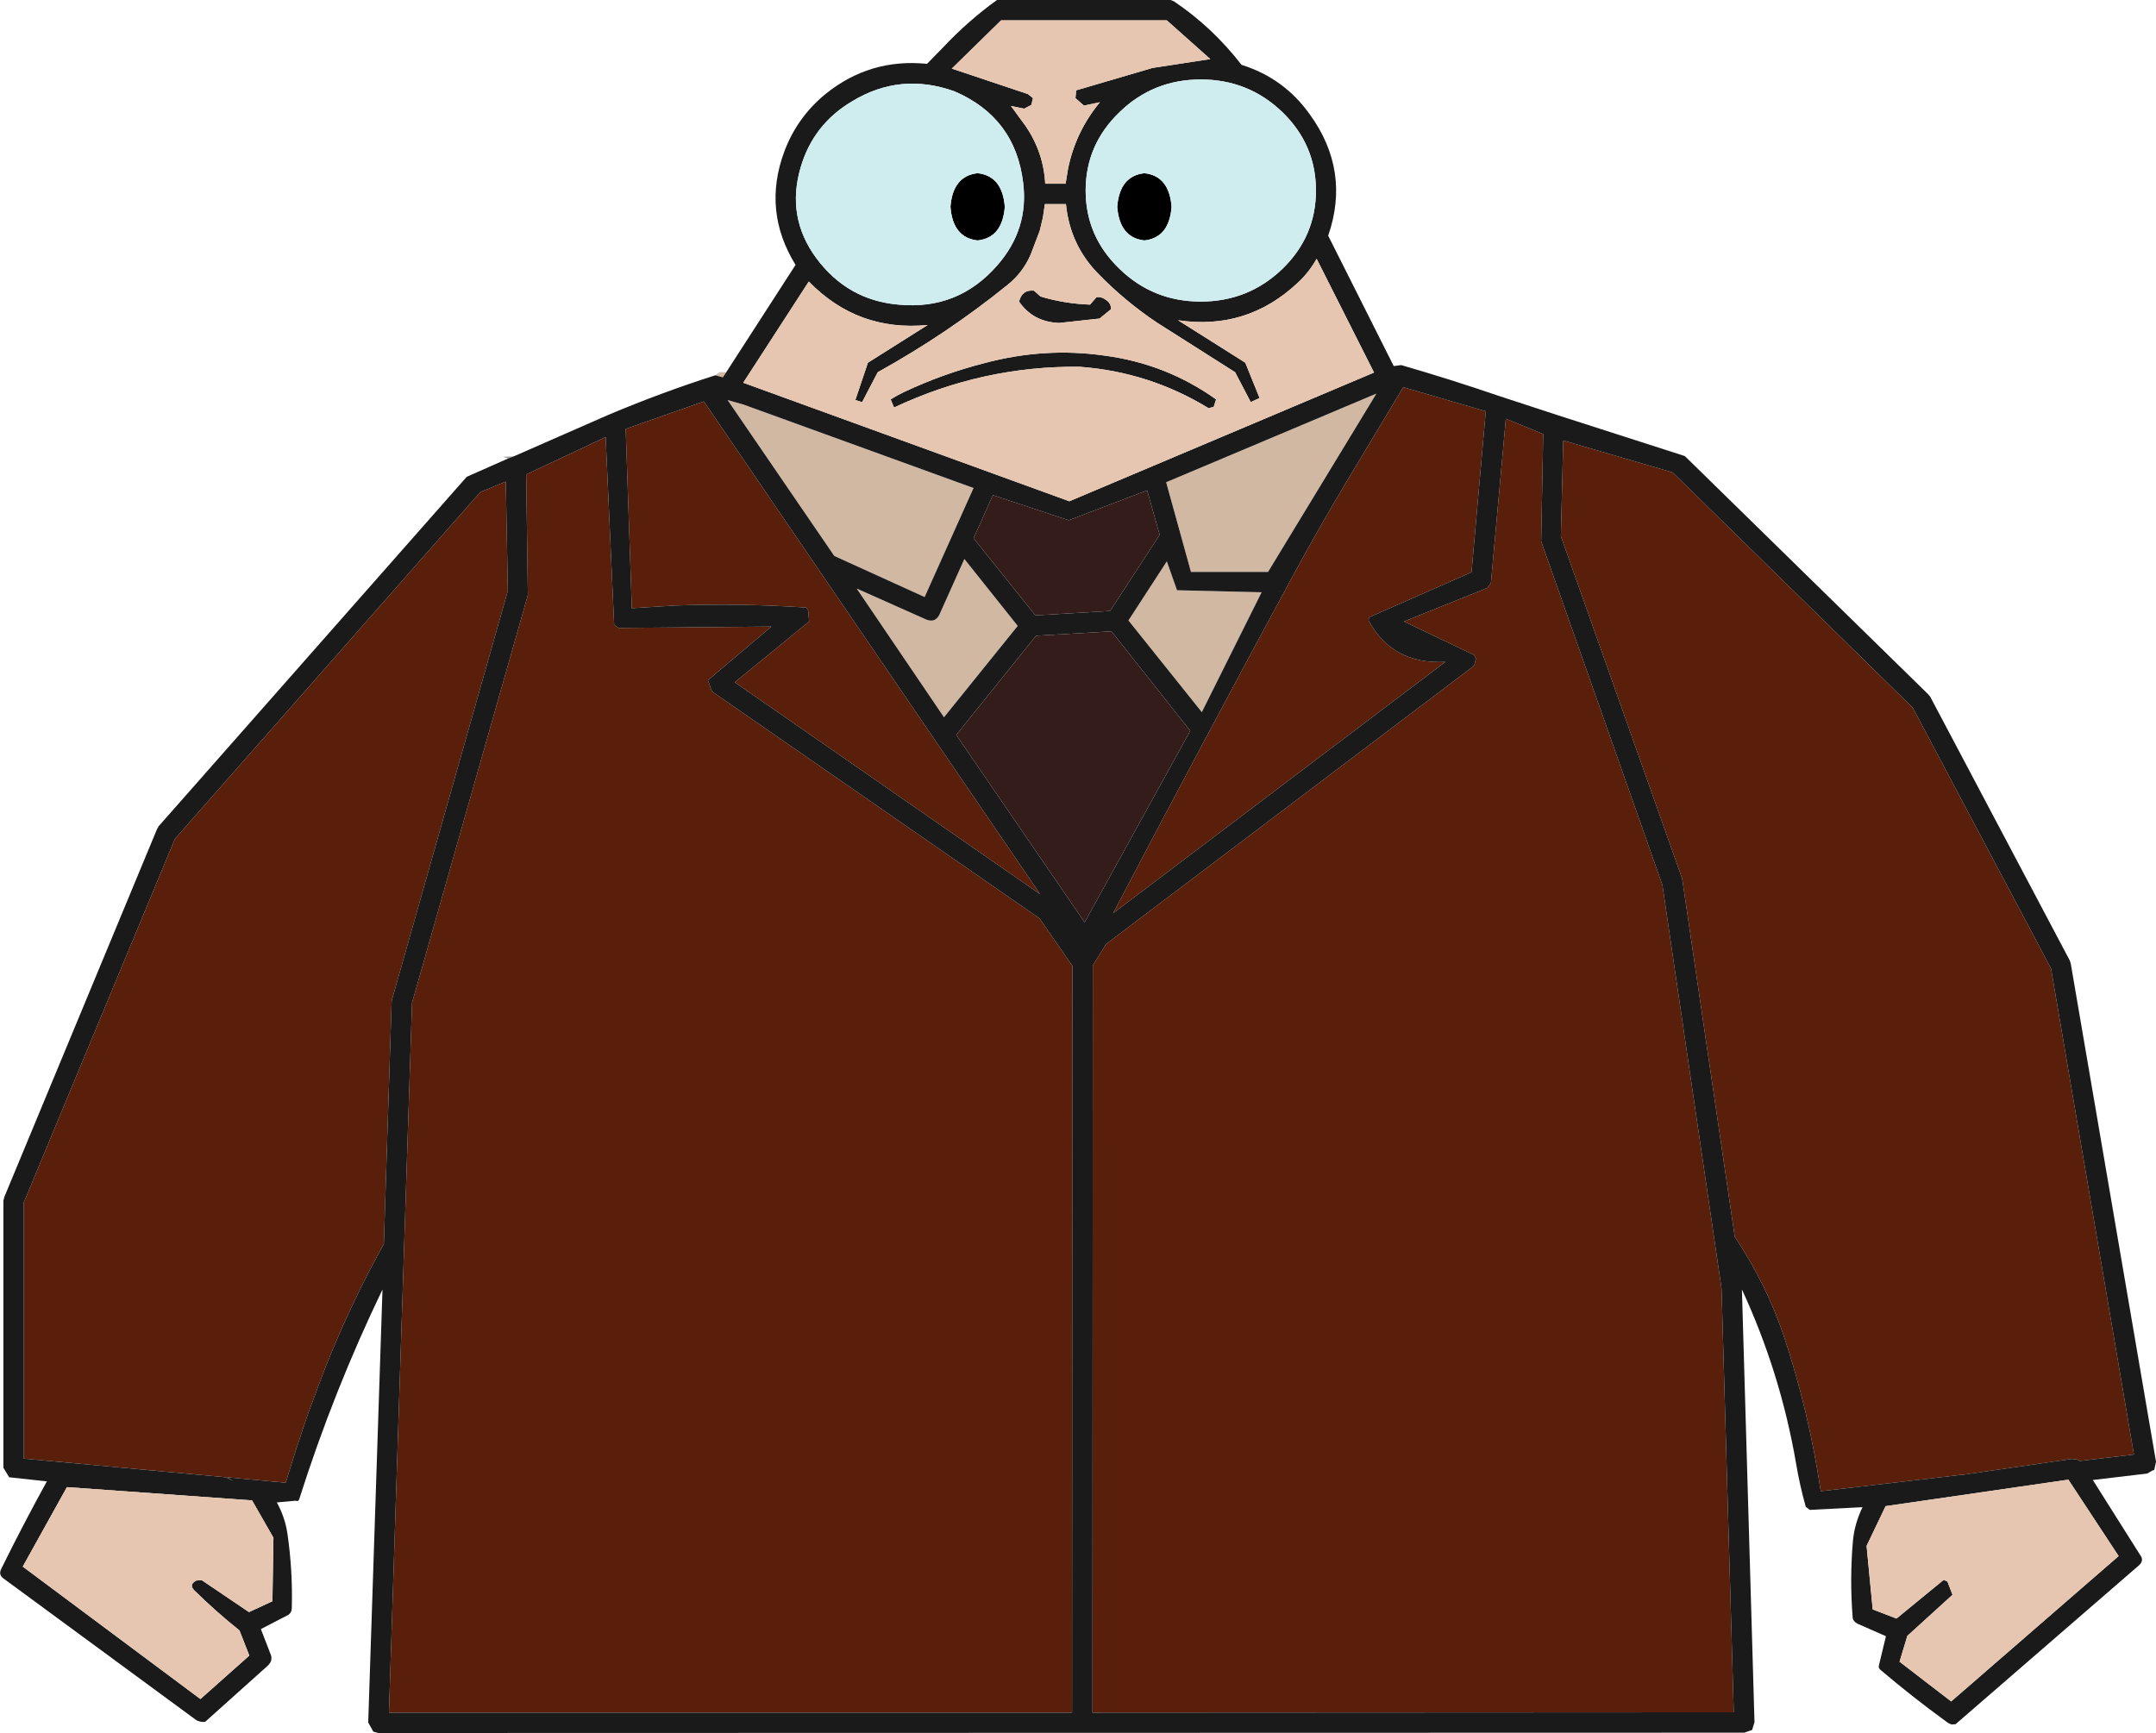 <?xml version="1.0" encoding="UTF-8" standalone="no"?>
<svg xmlns:xlink="http://www.w3.org/1999/xlink" height="255.15px" width="317.35px" xmlns="http://www.w3.org/2000/svg">
  <g transform="matrix(1.0, 0.0, 0.0, 1.0, 1.4, 1.5)">
    <path d="M74.2 65.7 L73.4 66.0 72.6 65.75 74.2 65.7" fill="#9c9c9c" fill-rule="evenodd" stroke="none"/>
    <path d="M167.05 33.9 Q163.4 33.5 163.05 28.95 163.4 24.4 167.05 24.0 170.7 24.4 171.05 28.95 170.7 33.5 167.05 33.9 M146.5 28.95 Q146.15 33.5 142.5 33.9 138.85 33.5 138.5 28.95 138.85 24.4 142.5 24.0 146.15 24.4 146.5 28.95" fill="#000000" fill-rule="evenodd" stroke="none"/>
    <path d="M200.05 89.85 Q203.55 96.35 211.35 95.95 L162.45 132.95 Q175.55 107.95 189.0 83.1 192.8 76.1 196.9 69.25 L205.15 55.5 217.3 59.05 215.2 82.75 200.1 89.4 200.05 89.85 M218.05 84.35 L220.25 60.15 225.75 62.4 225.45 78.2 243.3 128.8 252.0 188.2 253.8 250.6 159.4 250.65 159.45 140.65 161.4 137.5 215.2 96.8 215.6 96.45 215.85 95.45 215.6 94.95 205.25 90.0 217.55 85.05 218.05 84.35 M228.7 63.35 L244.8 68.05 280.15 102.7 300.5 141.1 312.7 212.65 304.7 213.6 304.4 213.4 303.55 213.3 287.4 215.65 287.2 215.65 266.6 218.05 Q264.85 206.3 261.2 195.3 258.6 187.55 253.95 180.6 L246.25 128.15 246.2 127.85 228.35 77.45 228.7 63.35 M89.65 90.95 L112.15 90.75 102.8 98.65 103.4 100.3 151.6 133.7 156.45 140.7 156.4 250.65 55.85 250.65 59.25 146.15 76.3 86.1 76.05 68.35 87.75 62.85 89.0 90.5 89.65 90.95 M91.6 88.05 L90.7 61.65 102.2 57.6 151.7 130.15 106.75 98.95 117.7 90.0 117.55 88.35 117.25 87.95 Q107.6 87.3 98.0 87.65 L91.6 88.05 M69.3 70.95 L73.05 69.4 73.35 85.5 56.25 145.85 55.1 181.65 Q50.9 189.2 47.55 197.25 46.55 199.6 45.65 202.05 L43.85 206.9 42.2 211.85 40.65 216.8 32.05 216.0 32.95 216.55 31.85 216.0 2.1 213.25 2.1 175.55 24.35 122.0 69.3 70.95" fill="#591f0b" fill-rule="evenodd" stroke="none"/>
    <path d="M105.5 53.3 L105.0 54.05 103.9 53.75 104.5 53.3 105.5 53.3 M171.85 85.4 L184.3 85.7 175.5 103.35 164.7 89.85 170.35 81.15 171.85 85.4 M186.85 85.55 L186.85 85.5 186.9 85.5 186.85 85.55 M185.25 82.7 L173.9 82.7 170.25 69.5 201.2 56.45 185.25 82.7 M108.0 58.05 L141.9 70.35 134.7 86.4 121.4 80.35 105.7 57.4 108.0 58.05 M134.9 89.7 Q136.2 90.25 136.85 89.05 L140.55 80.8 148.4 90.65 137.55 104.1 124.7 85.15 134.9 89.7" fill="#d1b8a2" fill-rule="evenodd" stroke="none"/>
    <path d="M105.5 53.3 L115.7 37.5 Q110.8 29.55 114.05 20.8 115.95 15.75 120.1 12.35 126.65 7.05 135.05 7.9 L137.3 5.6 Q141.1 1.55 145.35 -1.5 L170.9 -1.5 171.4 -1.3 Q177.05 2.5 181.35 8.05 187.6 10.0 191.4 15.35 197.4 23.65 194.1 33.2 L203.75 52.4 204.85 52.25 Q212.1 54.35 219.25 56.8 L227.95 59.65 246.3 65.55 246.6 65.65 282.4 100.7 282.7 101.05 303.25 139.9 303.4 140.35 315.95 213.7 315.7 214.9 315.35 215.05 314.65 215.45 306.65 216.4 313.75 227.65 Q314.15 228.35 313.4 229.0 L286.45 252.35 285.9 252.4 Q285.4 252.25 285.05 251.95 280.1 248.35 275.45 244.4 275.1 244.15 275.15 243.75 L276.2 239.4 272.0 237.55 Q271.35 237.2 271.3 236.65 270.85 230.9 271.35 225.25 271.6 222.8 272.75 220.4 L265.0 220.8 264.4 220.35 Q263.5 217.15 262.95 213.85 260.65 200.55 255.0 188.35 L256.85 252.05 256.5 253.2 255.35 253.6 54.3 253.65 53.55 253.45 52.8 252.1 54.9 188.35 Q47.7 203.3 42.65 219.2 42.55 219.6 42.1 219.45 L39.35 219.7 Q40.55 221.9 40.9 224.25 41.7 229.7 41.55 235.25 41.55 235.9 41.05 236.25 L37.0 238.35 38.45 242.1 Q38.8 243.0 38.0 243.75 L28.8 252.0 Q27.95 252.1 27.35 251.65 L-0.95 230.85 Q-1.65 230.3 -1.2 229.45 2.0 222.95 5.5 216.6 L-0.05 216.0 -0.9 214.6 -0.9 175.25 -0.75 174.7 21.7 120.6 21.95 120.15 67.3 68.7 73.4 66.0 74.2 65.7 88.1 59.6 Q96.05 56.25 103.9 53.75 L105.0 54.05 105.5 53.3 M175.35 10.2 Q168.35 10.2 163.4 15.0 158.4 19.8 158.4 26.55 158.4 33.3 163.4 38.1 168.35 42.9 175.35 42.9 182.35 42.9 187.35 38.1 192.3 33.3 192.3 26.55 192.3 19.8 187.35 15.0 182.35 10.2 175.35 10.2 M176.75 7.2 L170.35 1.5 145.95 1.5 138.7 8.6 149.9 12.35 150.65 12.95 150.4 13.95 149.35 14.5 147.4 14.1 149.6 17.1 Q152.2 20.95 152.45 25.55 L155.45 25.55 155.8 23.4 Q156.9 17.9 160.5 13.55 L158.15 14.05 156.9 12.95 157.0 11.8 168.25 8.5 176.75 7.2 M177.25 58.4 L176.5 58.6 Q167.75 53.25 157.5 52.5 143.25 52.35 130.2 58.5 L129.7 57.3 Q130.65 56.7 131.7 56.2 137.45 53.5 143.55 51.95 152.35 49.6 161.15 50.85 170.25 52.05 177.6 57.3 L177.25 58.4 M192.4 36.6 Q191.25 38.65 189.55 40.2 182.1 47.15 172.0 45.65 L181.9 51.9 184.0 57.1 182.7 57.7 180.4 53.3 168.9 46.0 Q164.2 42.85 160.3 38.85 156.1 34.6 155.5 28.55 L152.4 28.55 152.1 30.55 151.65 32.45 150.3 36.0 Q149.15 38.65 146.9 40.45 138.0 47.65 127.8 53.3 L125.5 57.7 124.5 57.4 126.35 51.9 135.15 46.35 Q124.85 47.35 117.65 39.95 L108.0 54.85 156.0 72.3 200.85 53.35 192.4 36.6 M162.0 88.45 L169.3 77.25 167.45 70.7 155.9 75.1 144.75 71.4 141.9 77.75 151.0 89.1 162.0 88.45 M171.85 85.4 L170.35 81.15 164.7 89.85 175.5 103.35 184.3 85.7 171.85 85.4 M200.05 89.85 L200.1 89.4 215.2 82.75 217.3 59.05 205.15 55.5 196.9 69.25 Q192.8 76.1 189.0 83.1 175.55 107.95 162.45 132.95 L211.35 95.95 Q203.55 96.35 200.05 89.85 M186.85 85.55 L186.9 85.5 186.85 85.5 186.85 85.55 M185.25 82.7 L201.2 56.45 170.25 69.5 173.9 82.7 185.25 82.7 M228.7 63.35 L228.35 77.45 246.2 127.85 246.25 128.15 253.95 180.6 Q258.6 187.55 261.2 195.3 264.85 206.3 266.6 218.05 L287.2 215.65 287.4 215.65 303.55 213.3 304.4 213.4 304.7 213.6 312.7 212.65 300.5 141.1 280.15 102.7 244.8 68.05 228.7 63.35 M218.05 84.35 L217.55 85.05 205.25 90.0 215.6 94.95 215.85 95.45 215.6 96.45 215.2 96.8 161.4 137.5 159.45 140.65 159.4 250.65 253.8 250.6 252.0 188.2 243.3 128.8 225.45 78.2 225.75 62.4 220.25 60.15 218.05 84.35 M173.8 106.1 L162.2 91.45 151.1 92.1 139.35 106.7 158.25 134.3 173.8 106.1 M139.1 11.95 Q131.15 9.1 124.05 13.4 118.3 16.8 116.45 23.15 114.3 30.45 118.75 36.5 123.35 42.7 130.85 43.35 139.65 44.2 145.45 37.5 150.05 32.2 149.2 25.4 148.05 15.8 139.1 11.95 M150.8 41.3 L151.75 42.15 Q155.2 43.2 159.05 43.35 L160.0 42.25 Q160.75 42.15 161.45 42.7 162.2 43.2 162.1 44.05 L160.45 45.4 154.5 46.05 Q150.65 45.9 148.6 42.9 149.05 41.1 150.8 41.3 M108.0 58.05 L105.7 57.4 121.4 80.35 134.7 86.4 141.9 70.35 108.0 58.05 M91.6 88.05 L98.0 87.65 Q107.6 87.3 117.25 87.95 L117.55 88.35 117.7 90.0 106.75 98.95 151.7 130.15 102.2 57.6 90.7 61.65 91.6 88.05 M89.65 90.95 L89.0 90.5 87.75 62.85 76.05 68.35 76.3 86.1 59.25 146.15 55.85 250.65 156.4 250.65 156.45 140.7 151.6 133.7 103.4 100.3 102.8 98.65 112.15 90.75 89.65 90.95 M134.9 89.7 L124.7 85.15 137.55 104.1 148.4 90.65 140.55 80.8 136.85 89.05 Q136.2 90.25 134.9 89.7 M69.3 70.95 L24.35 122.0 2.1 175.55 2.1 213.25 31.85 216.0 32.95 216.55 32.05 216.0 40.65 216.8 42.2 211.85 43.85 206.9 45.65 202.05 Q46.55 199.6 47.55 197.25 50.9 189.2 55.1 181.65 L56.25 145.85 73.35 85.5 73.05 69.4 69.3 70.95 M38.85 224.9 L35.7 219.4 8.45 217.45 1.95 229.15 28.1 248.65 35.3 242.25 33.85 238.55 Q30.35 235.75 27.2 232.65 26.35 231.8 27.5 231.2 L28.3 231.15 35.25 235.85 38.7 234.25 38.85 224.9 M284.7 231.1 L285.25 231.35 286.0 233.3 279.35 239.35 278.2 243.15 285.8 249.0 310.45 227.6 303.05 216.35 276.15 220.25 273.35 226.1 274.25 235.45 277.75 236.8 284.7 231.1" fill="#1a1a1a" fill-rule="evenodd" stroke="none"/>
    <path d="M176.75 7.2 L168.25 8.5 157.0 11.8 156.9 12.95 158.15 14.05 160.5 13.55 Q156.9 17.9 155.8 23.4 L155.45 25.55 152.45 25.55 Q152.2 20.95 149.6 17.1 L147.4 14.1 149.35 14.5 150.4 13.95 150.65 12.95 149.9 12.35 138.7 8.6 145.95 1.5 170.35 1.5 176.75 7.2 M192.4 36.6 L200.85 53.35 156.0 72.3 108.0 54.85 117.65 39.95 Q124.85 47.35 135.15 46.35 L126.35 51.9 124.5 57.4 125.5 57.7 127.8 53.3 Q138.0 47.65 146.9 40.45 149.15 38.65 150.3 36.0 L151.65 32.45 152.1 30.55 152.4 28.55 155.5 28.55 Q156.1 34.6 160.3 38.85 164.2 42.85 168.9 46.0 L180.4 53.3 182.7 57.7 184.0 57.1 181.9 51.9 172.0 45.65 Q182.1 47.15 189.55 40.2 191.25 38.65 192.4 36.6 M177.25 58.4 L177.6 57.3 Q170.25 52.05 161.15 50.85 152.35 49.6 143.55 51.95 137.45 53.5 131.7 56.2 130.65 56.7 129.7 57.3 L130.2 58.5 Q143.25 52.35 157.5 52.5 167.75 53.25 176.5 58.6 L177.25 58.4 M150.8 41.3 Q149.05 41.1 148.6 42.9 150.65 45.9 154.5 46.05 L160.45 45.4 162.1 44.05 Q162.2 43.2 161.45 42.7 160.75 42.15 160.0 42.25 L159.05 43.35 Q155.2 43.2 151.75 42.15 L150.8 41.3 M38.85 224.9 L38.7 234.25 35.25 235.85 28.3 231.15 27.5 231.2 Q26.35 231.8 27.2 232.65 30.35 235.75 33.85 238.55 L35.3 242.25 28.1 248.65 1.95 229.15 8.45 217.45 35.7 219.4 38.85 224.9 M284.7 231.1 L277.75 236.8 274.25 235.45 273.35 226.1 276.15 220.25 303.05 216.35 310.45 227.6 285.8 249.0 278.2 243.15 279.35 239.35 286.0 233.3 285.25 231.35 284.7 231.1" fill="#e6c6b0" fill-rule="evenodd" stroke="none"/>
    <path d="M175.35 10.2 Q182.35 10.2 187.35 15.0 192.3 19.8 192.3 26.55 192.3 33.3 187.35 38.1 182.35 42.9 175.35 42.9 168.35 42.9 163.4 38.1 158.4 33.3 158.4 26.55 158.4 19.8 163.4 15.0 168.35 10.2 175.35 10.2 M167.05 33.9 Q170.7 33.5 171.05 28.95 170.7 24.4 167.05 24.0 163.4 24.4 163.05 28.95 163.4 33.5 167.05 33.9 M139.1 11.95 Q148.05 15.8 149.2 25.4 150.05 32.2 145.45 37.5 139.65 44.2 130.85 43.35 123.35 42.7 118.75 36.5 114.3 30.45 116.45 23.15 118.3 16.8 124.05 13.4 131.15 9.1 139.1 11.95 M146.5 28.95 Q146.15 24.4 142.5 24.0 138.85 24.4 138.5 28.95 138.85 33.5 142.5 33.9 146.15 33.5 146.5 28.95" fill="#cfecef" fill-rule="evenodd" stroke="none"/>
    <path d="M162.0 88.45 L151.0 89.1 141.9 77.75 144.75 71.4 155.9 75.1 167.45 70.7 169.3 77.25 162.0 88.45 M173.8 106.1 L158.25 134.3 139.35 106.7 151.1 92.1 162.2 91.45 173.8 106.1" fill="#331c1a" fill-rule="evenodd" stroke="none"/>
  </g>
</svg>
